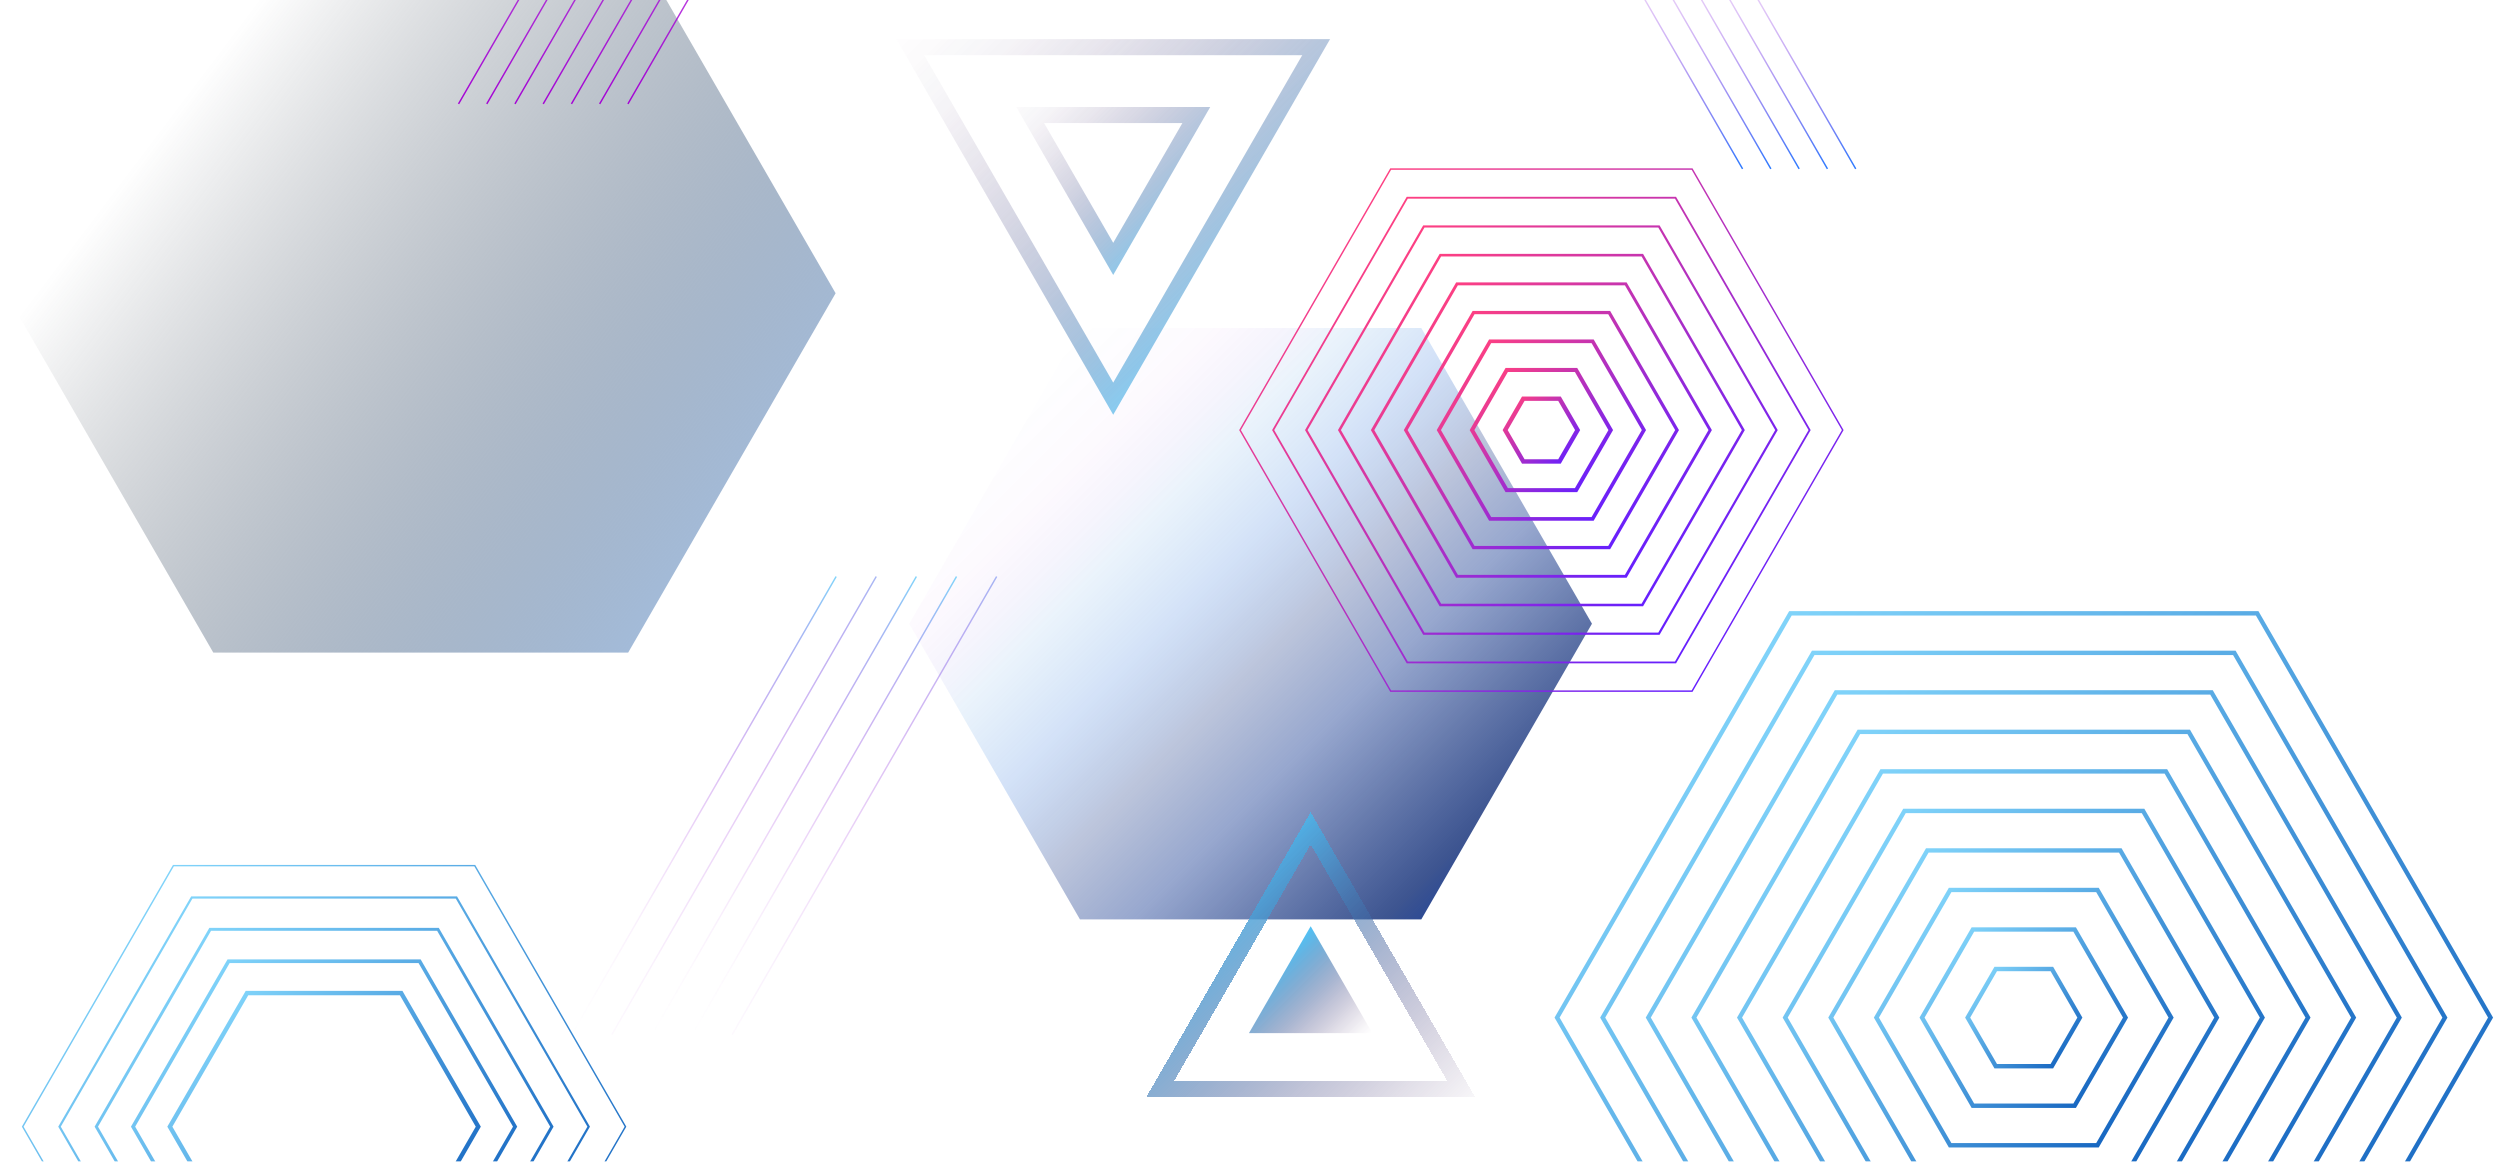 <svg width="1711" height="795" viewBox="0 0 1711 795" fill="none" xmlns="http://www.w3.org/2000/svg">
<g filter="url(#filter0_d_0_8091)">
<g style="mix-blend-mode:overlay">
<path d="M1225.37 969.118L1065.66 692.439L1225.37 415.76H1544.8L1704.51 692.439L1544.8 969.118H1225.37Z" stroke="url(#paint0_linear_0_8091)" stroke-width="3" stroke-miterlimit="10"/>
<path d="M1673.3 692.439L1529.17 942.093H1240.96L1096.87 692.439L1240.96 442.815H1529.17L1673.3 692.439Z" stroke="url(#paint1_linear_0_8091)" stroke-width="3" stroke-miterlimit="10"/>
<path d="M1642.05 692.439L1513.55 915.037H1256.58L1128.08 692.439L1256.58 469.871H1513.55L1642.05 692.439Z" stroke="url(#paint2_linear_0_8091)" stroke-width="3" stroke-miterlimit="10"/>
<path d="M1610.84 692.439L1497.96 887.981H1272.2L1159.33 692.439L1272.2 496.896H1497.96L1610.84 692.439Z" stroke="url(#paint3_linear_0_8091)" stroke-width="3" stroke-miterlimit="10"/>
<path d="M1579.6 692.439L1482.34 860.956H1287.83L1190.54 692.439L1287.83 523.952H1482.34L1579.6 692.439Z" stroke="url(#paint4_linear_0_8091)" stroke-width="3" stroke-miterlimit="10"/>
<path d="M1548.38 692.439L1466.72 833.9H1303.42L1221.78 692.439L1303.42 551.008H1466.72L1548.38 692.439Z" stroke="url(#paint5_linear_0_8091)" stroke-width="3" stroke-miterlimit="10"/>
<path d="M1517.17 692.439L1451.13 806.845H1319.04L1253 692.439L1319.04 578.033H1451.13L1517.17 692.439Z" stroke="url(#paint6_linear_0_8091)" stroke-width="3" stroke-miterlimit="10"/>
<path d="M1485.93 692.439L1435.51 779.819H1334.66L1284.21 692.439L1334.66 605.089H1435.51L1485.93 692.439Z" stroke="url(#paint7_linear_0_8091)" stroke-width="3" stroke-miterlimit="10"/>
<path d="M1454.72 692.439L1419.89 752.764H1350.25L1315.45 692.439L1350.25 632.145H1419.89L1454.72 692.439Z" stroke="url(#paint8_linear_0_8091)" stroke-width="3" stroke-miterlimit="10"/>
<path d="M1365.87 725.708L1346.66 692.439L1365.87 659.17H1404.29L1423.47 692.439L1404.29 725.708H1365.87Z" stroke="url(#paint9_linear_0_8091)" stroke-width="3" stroke-miterlimit="10"/>
</g>
<g style="mix-blend-mode:overlay">
<path d="M614.202 741.151L633.352 707.52L652.894 740.939L614.202 741.151Z" fill="white"/>
<path opacity="0.69" d="M613.902 683.239L633.052 649.638L652.564 683.058L613.902 683.239Z" fill="white"/>
<path opacity="0.38" d="M613.569 625.357L632.749 591.756L652.261 625.146L613.569 625.357Z" fill="white"/>
<path opacity="0.07" d="M613.269 567.476L632.449 533.845L651.96 567.265L613.269 567.476Z" fill="white"/>
</g>
<g style="mix-blend-mode:overlay">
<path d="M1345.58 172.439L1330.05 199.344L1314.51 172.439H1345.58Z" fill="white"/>
<path opacity="0.69" d="M1345.58 218.92L1330.05 245.825L1314.51 218.92H1345.58Z" fill="white"/>
<path opacity="0.38" d="M1345.58 265.399L1330.05 292.274L1314.51 265.399H1345.58Z" fill="white"/>
<path opacity="0.07" d="M1345.58 311.85L1330.05 338.754L1314.51 311.85H1345.58Z" fill="white"/>
</g>
<path d="M739.113 625.237L622.283 422.878L739.113 220.488H972.741L1089.54 422.878L972.741 625.237H739.113Z" fill="url(#paint10_linear_0_8091)"/>
<path style="mix-blend-mode:overlay" d="M145.981 442.634L4 196.691L145.981 -49.253H429.912L571.892 196.691L429.912 442.634H145.981Z" fill="url(#paint11_linear_0_8091)"/>
<g style="mix-blend-mode:overlay">
<path d="M951.784 468.996L848.676 290.345L951.784 111.693H1158.06L1261.17 290.345L1158.06 468.996H951.784Z" stroke="url(#paint12_linear_0_8091)" stroke-miterlimit="10"/>
<path d="M1238.49 290.345L1146.72 449.361H963.121L871.353 290.345L963.121 131.329H1146.72L1238.49 290.345Z" stroke="url(#paint13_linear_0_8091)" stroke-width="1.25" stroke-miterlimit="10"/>
<path d="M1215.81 290.345L1135.38 429.695H974.462L894.032 290.345L974.462 150.995H1135.38L1215.81 290.345Z" stroke="url(#paint14_linear_0_8091)" stroke-width="1.5" stroke-miterlimit="10"/>
<path d="M1193.13 290.345L1124.01 410.06H985.799L916.709 290.345L985.799 170.631H1124.01L1193.13 290.345Z" stroke="url(#paint15_linear_0_8091)" stroke-width="1.75" stroke-miterlimit="10"/>
<path d="M1170.45 290.345L1112.67 390.424H997.17L939.389 290.345L997.17 190.267H1112.67L1170.45 290.345Z" stroke="url(#paint16_linear_0_8091)" stroke-width="2" stroke-miterlimit="10"/>
<path d="M1147.78 290.344L1101.33 370.757H1008.51L962.066 290.344L1008.51 209.932H1101.33L1147.78 290.344Z" stroke="url(#paint17_linear_0_8091)" stroke-width="2.25" stroke-miterlimit="10"/>
<path d="M1125.1 290.344L1089.99 351.122H1019.85L984.745 290.344L1019.85 229.567H1089.99L1125.1 290.344Z" stroke="url(#paint18_linear_0_8091)" stroke-width="2.5" stroke-miterlimit="10"/>
<path d="M1102.39 290.345L1078.66 331.456H1031.19L1007.46 290.345L1031.19 249.203H1078.66L1102.39 290.345Z" stroke="url(#paint19_linear_0_8091)" stroke-width="2.75" stroke-miterlimit="10"/>
<path d="M1042.53 311.82L1030.13 290.345L1042.53 268.869H1067.32L1079.71 290.345L1067.32 311.82H1042.53Z" stroke="url(#paint20_linear_0_8091)" stroke-width="3" stroke-miterlimit="10"/>
</g>
<g style="mix-blend-mode:overlay">
<path d="M118.688 945.742L15.55 767.09L118.688 588.438H324.934L428.072 767.09L324.934 945.742H118.688Z" stroke="url(#paint21_linear_0_8091)" stroke-miterlimit="10"/>
<path d="M402.889 767.09L312.356 923.934H131.262L40.73 767.09L131.262 610.246H312.356L402.889 767.09Z" stroke="url(#paint22_linear_0_8091)" stroke-width="1.5" stroke-miterlimit="10"/>
<path d="M377.708 767.09L299.752 902.127H143.839L65.912 767.09L143.839 632.054H299.752L377.708 767.09Z" stroke="url(#paint23_linear_0_8091)" stroke-width="2" stroke-miterlimit="10"/>
<path d="M352.527 767.09L287.176 880.319H156.445L91.064 767.09L156.445 653.86H287.176L352.527 767.09Z" stroke="url(#paint24_linear_0_8091)" stroke-width="2.5" stroke-miterlimit="10"/>
<path d="M169.019 858.512L116.244 767.09L169.019 675.668H274.57L327.345 767.09L274.57 858.512H169.019Z" stroke="url(#paint25_linear_0_8091)" stroke-width="3" stroke-miterlimit="10"/>
</g>
<path d="M572.254 390.574L391.25 704.142" stroke="url(#paint26_linear_0_8091)" stroke-miterlimit="10"/>
<path d="M599.697 390.574L418.692 704.142" stroke="url(#paint27_linear_0_8091)" stroke-miterlimit="10"/>
<path d="M627.17 390.574L446.166 704.142" stroke="url(#paint28_linear_0_8091)" stroke-miterlimit="10"/>
<path d="M654.645 390.574L473.641 704.142" stroke="url(#paint29_linear_0_8091)" stroke-miterlimit="10"/>
<path d="M682.117 390.574L501.083 704.142" stroke="url(#paint30_linear_0_8091)" stroke-miterlimit="10"/>
<path d="M1142.44 -109.518L1270.06 111.572" stroke="url(#paint31_linear_0_8091)" stroke-miterlimit="10"/>
<path d="M1123.08 -109.518L1250.7 111.572" stroke="url(#paint32_linear_0_8091)" stroke-miterlimit="10"/>
<path d="M1103.72 -109.518L1231.34 111.572" stroke="url(#paint33_linear_0_8091)" stroke-miterlimit="10"/>
<path d="M1084.36 -109.518L1211.98 111.572" stroke="url(#paint34_linear_0_8091)" stroke-miterlimit="10"/>
<path d="M1065 -109.518L1192.62 111.572" stroke="url(#paint35_linear_0_8091)" stroke-miterlimit="10"/>
<path d="M678.409 -564.486L313.808 67.113" stroke="url(#paint36_linear_0_8091)" stroke-miterlimit="10"/>
<path d="M697.71 -564.486L333.139 67.113" stroke="url(#paint37_linear_0_8091)" stroke-miterlimit="10"/>
<path d="M717.039 -564.486L352.438 67.113" stroke="url(#paint38_linear_0_8091)" stroke-miterlimit="10"/>
<path d="M736.371 -564.486L371.77 67.113" stroke="url(#paint39_linear_0_8091)" stroke-miterlimit="10"/>
<path d="M755.672 -564.486L391.101 67.113" stroke="url(#paint40_linear_0_8091)" stroke-miterlimit="10"/>
<path d="M775.004 -564.486L410.402 67.113" stroke="url(#paint41_linear_0_8091)" stroke-miterlimit="10"/>
<path d="M794.305 -564.486L429.733 67.113" stroke="url(#paint42_linear_0_8091)" stroke-miterlimit="10"/>
<g style="mix-blend-mode:color-dodge">
<g filter="url(#filter1_d_0_8091)">
<path d="M793.909 737.531L897.017 558.88L1000.16 737.531H793.909Z" stroke="url(#paint43_linear_0_8091)" stroke-width="11" stroke-miterlimit="10" shape-rendering="crispEdges"/>
</g>
<path d="M854.798 703.056L897.018 629.912L939.238 703.056H854.798Z" fill="url(#paint44_linear_0_8091)"/>
</g>
<g style="mix-blend-mode:color-dodge" opacity="0.73">
<path d="M900.758 28.294L761.883 268.869L623.009 28.294H900.758Z" stroke="url(#paint45_linear_0_8091)" stroke-width="11" stroke-miterlimit="10"/>
<path d="M818.76 74.714L761.884 173.194L705.037 74.714H818.76Z" stroke="url(#paint46_linear_0_8091)" stroke-width="11" stroke-miterlimit="10"/>
</g>
</g>
<defs>
<filter id="filter0_d_0_8091" x="0" y="-564.736" width="1710.24" height="1543.35" filterUnits="userSpaceOnUse" color-interpolation-filters="sRGB">
<feFlood flood-opacity="0" result="BackgroundImageFix"/>
<feColorMatrix in="SourceAlpha" type="matrix" values="0 0 0 0 0 0 0 0 0 0 0 0 0 0 0 0 0 0 127 0" result="hardAlpha"/>
<feOffset dy="4"/>
<feGaussianBlur stdDeviation="2"/>
<feComposite in2="hardAlpha" operator="out"/>
<feColorMatrix type="matrix" values="0 0 0 0 0 0 0 0 0 0 0 0 0 0 0 0 0 0 0.25 0"/>
<feBlend mode="normal" in2="BackgroundImageFix" result="effect1_dropShadow_0_8091"/>
<feBlend mode="normal" in="SourceGraphic" in2="effect1_dropShadow_0_8091" result="shape"/>
</filter>
<filter id="filter1_d_0_8091" x="780.385" y="547.878" width="233.296" height="203.153" filterUnits="userSpaceOnUse" color-interpolation-filters="sRGB">
<feFlood flood-opacity="0" result="BackgroundImageFix"/>
<feColorMatrix in="SourceAlpha" type="matrix" values="0 0 0 0 0 0 0 0 0 0 0 0 0 0 0 0 0 0 127 0" result="hardAlpha"/>
<feOffset dy="4"/>
<feGaussianBlur stdDeviation="2"/>
<feComposite in2="hardAlpha" operator="out"/>
<feColorMatrix type="matrix" values="0 0 0 0 0 0 0 0 0 0 0 0 0 0 0 0 0 0 0.25 0"/>
<feBlend mode="normal" in2="BackgroundImageFix" result="effect1_dropShadow_0_8091"/>
<feBlend mode="normal" in="SourceGraphic" in2="effect1_dropShadow_0_8091" result="shape"/>
</filter>
<linearGradient id="paint0_linear_0_8091" x1="1163.34" y1="470.655" x2="1606.91" y2="914.149" gradientUnits="userSpaceOnUse">
<stop stop-color="#81D4FA"/>
<stop offset="1" stop-color="#1565C0"/>
</linearGradient>
<linearGradient id="paint1_linear_0_8091" x1="1184.66" y1="492.01" x2="1585.58" y2="892.831" gradientUnits="userSpaceOnUse">
<stop stop-color="#81D4FA"/>
<stop offset="1" stop-color="#1565C0"/>
</linearGradient>
<linearGradient id="paint2_linear_0_8091" x1="1205.98" y1="513.335" x2="1564.22" y2="871.513" gradientUnits="userSpaceOnUse">
<stop stop-color="#81D4FA"/>
<stop offset="1" stop-color="#1565C0"/>
</linearGradient>
<linearGradient id="paint3_linear_0_8091" x1="1227.3" y1="534.66" x2="1542.89" y2="850.196" gradientUnits="userSpaceOnUse">
<stop stop-color="#81D4FA"/>
<stop offset="1" stop-color="#1565C0"/>
</linearGradient>
<linearGradient id="paint4_linear_0_8091" x1="1248.65" y1="555.985" x2="1521.56" y2="828.848" gradientUnits="userSpaceOnUse">
<stop stop-color="#81D4FA"/>
<stop offset="1" stop-color="#1565C0"/>
</linearGradient>
<linearGradient id="paint5_linear_0_8091" x1="1269.97" y1="577.309" x2="1500.23" y2="807.53" gradientUnits="userSpaceOnUse">
<stop stop-color="#81D4FA"/>
<stop offset="1" stop-color="#1565C0"/>
</linearGradient>
<linearGradient id="paint6_linear_0_8091" x1="1291.29" y1="598.664" x2="1478.9" y2="786.213" gradientUnits="userSpaceOnUse">
<stop stop-color="#81D4FA"/>
<stop offset="1" stop-color="#1565C0"/>
</linearGradient>
<linearGradient id="paint7_linear_0_8091" x1="1312.62" y1="619.989" x2="1457.55" y2="764.895" gradientUnits="userSpaceOnUse">
<stop stop-color="#81D4FA"/>
<stop offset="1" stop-color="#1565C0"/>
</linearGradient>
<linearGradient id="paint8_linear_0_8091" x1="1333.94" y1="641.314" x2="1436.22" y2="743.577" gradientUnits="userSpaceOnUse">
<stop stop-color="#81D4FA"/>
<stop offset="1" stop-color="#1565C0"/>
</linearGradient>
<linearGradient id="paint9_linear_0_8091" x1="1355.29" y1="662.639" x2="1414.89" y2="722.26" gradientUnits="userSpaceOnUse">
<stop stop-color="#81D4FA"/>
<stop offset="1" stop-color="#1565C0"/>
</linearGradient>
<linearGradient id="paint10_linear_0_8091" x1="696.35" y1="263.258" x2="1015.56" y2="582.413" gradientUnits="userSpaceOnUse">
<stop stop-color="#0008D4" stop-opacity="0"/>
<stop offset="0.14" stop-color="#A400D4" stop-opacity="0.02"/>
<stop offset="0.28" stop-color="#006ED4" stop-opacity="0.08"/>
<stop offset="0.41" stop-color="#0055D4" stop-opacity="0.17"/>
<stop offset="0.55" stop-color="#1F3D89" stop-opacity="0.3"/>
<stop offset="0.69" stop-color="#234598" stop-opacity="0.47"/>
<stop offset="0.83" stop-color="#213E87" stop-opacity="0.68"/>
<stop offset="0.96" stop-color="#2F4888" stop-opacity="0.93"/>
<stop offset="1" stop-color="#2E4B94"/>
</linearGradient>
<linearGradient id="paint11_linear_0_8091" x1="511" y1="339" x2="133.5" y2="53" gradientUnits="userSpaceOnUse">
<stop stop-color="#A3BBD9"/>
<stop offset="1" stop-color="#464D55" stop-opacity="0"/>
</linearGradient>
<linearGradient id="paint12_linear_0_8091" x1="912.851" y1="148.25" x2="1197.04" y2="432.392" gradientUnits="userSpaceOnUse">
<stop stop-color="#FF4081"/>
<stop offset="1" stop-color="#651FFF"/>
</linearGradient>
<linearGradient id="paint13_linear_0_8091" x1="928.048" y1="163.452" x2="1181.83" y2="417.196" gradientUnits="userSpaceOnUse">
<stop stop-color="#FF4081"/>
<stop offset="1" stop-color="#651FFF"/>
</linearGradient>
<linearGradient id="paint14_linear_0_8091" x1="943.249" y1="178.654" x2="1166.63" y2="401.999" gradientUnits="userSpaceOnUse">
<stop stop-color="#FF4081"/>
<stop offset="1" stop-color="#651FFF"/>
</linearGradient>
<linearGradient id="paint15_linear_0_8091" x1="958.447" y1="193.856" x2="1151.43" y2="386.802" gradientUnits="userSpaceOnUse">
<stop stop-color="#FF4081"/>
<stop offset="1" stop-color="#651FFF"/>
</linearGradient>
<linearGradient id="paint16_linear_0_8091" x1="973.647" y1="209.058" x2="1136.22" y2="371.606" gradientUnits="userSpaceOnUse">
<stop stop-color="#FF4081"/>
<stop offset="1" stop-color="#651FFF"/>
</linearGradient>
<linearGradient id="paint17_linear_0_8091" x1="988.816" y1="224.229" x2="1121.05" y2="356.408" gradientUnits="userSpaceOnUse">
<stop stop-color="#FF4081"/>
<stop offset="1" stop-color="#651FFF"/>
</linearGradient>
<linearGradient id="paint18_linear_0_8091" x1="1004.02" y1="239.43" x2="1105.84" y2="341.242" gradientUnits="userSpaceOnUse">
<stop stop-color="#FF4081"/>
<stop offset="1" stop-color="#651FFF"/>
</linearGradient>
<linearGradient id="paint19_linear_0_8091" x1="1019.22" y1="254.632" x2="1090.64" y2="326.045" gradientUnits="userSpaceOnUse">
<stop stop-color="#FF4081"/>
<stop offset="1" stop-color="#651FFF"/>
</linearGradient>
<linearGradient id="paint20_linear_0_8091" x1="1034.41" y1="269.834" x2="1075.43" y2="310.848" gradientUnits="userSpaceOnUse">
<stop stop-color="#FF4081"/>
<stop offset="1" stop-color="#651FFF"/>
</linearGradient>
<linearGradient id="paint21_linear_0_8091" x1="79.725" y1="624.995" x2="363.914" y2="909.137" gradientUnits="userSpaceOnUse">
<stop stop-color="#81D4FA"/>
<stop offset="1" stop-color="#1565C0"/>
</linearGradient>
<linearGradient id="paint22_linear_0_8091" x1="96.34" y1="641.615" x2="347.32" y2="892.524" gradientUnits="userSpaceOnUse">
<stop stop-color="#81D4FA"/>
<stop offset="1" stop-color="#1565C0"/>
</linearGradient>
<linearGradient id="paint23_linear_0_8091" x1="112.927" y1="658.204" x2="330.699" y2="875.94" gradientUnits="userSpaceOnUse">
<stop stop-color="#81D4FA"/>
<stop offset="1" stop-color="#1565C0"/>
</linearGradient>
<linearGradient id="paint24_linear_0_8091" x1="129.544" y1="674.823" x2="314.108" y2="859.326" gradientUnits="userSpaceOnUse">
<stop stop-color="#81D4FA"/>
<stop offset="1" stop-color="#1565C0"/>
</linearGradient>
<linearGradient id="paint25_linear_0_8091" x1="146.13" y1="691.413" x2="297.485" y2="842.742" gradientUnits="userSpaceOnUse">
<stop stop-color="#81D4FA"/>
<stop offset="1" stop-color="#1565C0"/>
</linearGradient>
<linearGradient id="paint26_linear_0_8091" x1="357.836" y1="671.265" x2="605.68" y2="423.462" gradientUnits="userSpaceOnUse">
<stop stop-color="#A400D4" stop-opacity="0"/>
<stop offset="0.13" stop-color="#A303D4" stop-opacity="0.02"/>
<stop offset="0.25" stop-color="#A10DD6" stop-opacity="0.06"/>
<stop offset="0.38" stop-color="#9E1ED9" stop-opacity="0.14"/>
<stop offset="0.51" stop-color="#9B36DD" stop-opacity="0.26"/>
<stop offset="0.63" stop-color="#9555E3" stop-opacity="0.4"/>
<stop offset="0.76" stop-color="#8F7AEA" stop-opacity="0.58"/>
<stop offset="0.89" stop-color="#88A6F1" stop-opacity="0.78"/>
<stop offset="1" stop-color="#81D4FA"/>
</linearGradient>
<linearGradient id="paint27_linear_0_8091" x1="385.308" y1="-565.24" x2="633.111" y2="-565.24" gradientUnits="userSpaceOnUse">
<stop stop-color="#A400D4" stop-opacity="0"/>
<stop offset="0.13" stop-color="#A303D4" stop-opacity="0.02"/>
<stop offset="0.25" stop-color="#A10DD6" stop-opacity="0.06"/>
<stop offset="0.38" stop-color="#9E1ED9" stop-opacity="0.14"/>
<stop offset="0.51" stop-color="#9B36DD" stop-opacity="0.26"/>
<stop offset="0.63" stop-color="#9555E3" stop-opacity="0.4"/>
<stop offset="0.76" stop-color="#8F7AEA" stop-opacity="0.58"/>
<stop offset="0.89" stop-color="#88A6F1" stop-opacity="0.78"/>
<stop offset="1" stop-color="#81D4FA"/>
</linearGradient>
<linearGradient id="paint28_linear_0_8091" x1="412.752" y1="671.265" x2="660.626" y2="423.462" gradientUnits="userSpaceOnUse">
<stop stop-color="#A400D4" stop-opacity="0"/>
<stop offset="0.13" stop-color="#A303D4" stop-opacity="0.02"/>
<stop offset="0.25" stop-color="#A10DD6" stop-opacity="0.06"/>
<stop offset="0.38" stop-color="#9E1ED9" stop-opacity="0.14"/>
<stop offset="0.51" stop-color="#9B36DD" stop-opacity="0.26"/>
<stop offset="0.63" stop-color="#9555E3" stop-opacity="0.4"/>
<stop offset="0.76" stop-color="#8F7AEA" stop-opacity="0.58"/>
<stop offset="0.89" stop-color="#88A6F1" stop-opacity="0.78"/>
<stop offset="1" stop-color="#81D4FA"/>
</linearGradient>
<linearGradient id="paint29_linear_0_8091" x1="440.226" y1="671.265" x2="688.07" y2="423.462" gradientUnits="userSpaceOnUse">
<stop stop-color="#A400D4" stop-opacity="0"/>
<stop offset="0.13" stop-color="#A303D4" stop-opacity="0.02"/>
<stop offset="0.25" stop-color="#A10DD6" stop-opacity="0.06"/>
<stop offset="0.38" stop-color="#9E1ED9" stop-opacity="0.14"/>
<stop offset="0.51" stop-color="#9B36DD" stop-opacity="0.26"/>
<stop offset="0.63" stop-color="#9555E3" stop-opacity="0.4"/>
<stop offset="0.76" stop-color="#8F7AEA" stop-opacity="0.58"/>
<stop offset="0.89" stop-color="#88A6F1" stop-opacity="0.78"/>
<stop offset="1" stop-color="#81D4FA"/>
</linearGradient>
<linearGradient id="paint30_linear_0_8091" x1="467.699" y1="-565.24" x2="715.501" y2="-565.24" gradientUnits="userSpaceOnUse">
<stop stop-color="#A400D4" stop-opacity="0"/>
<stop offset="0.13" stop-color="#A303D4" stop-opacity="0.02"/>
<stop offset="0.25" stop-color="#A10DD6" stop-opacity="0.06"/>
<stop offset="0.38" stop-color="#9E1ED9" stop-opacity="0.14"/>
<stop offset="0.51" stop-color="#9B36DD" stop-opacity="0.26"/>
<stop offset="0.63" stop-color="#9555E3" stop-opacity="0.4"/>
<stop offset="0.76" stop-color="#8F7AEA" stop-opacity="0.58"/>
<stop offset="0.89" stop-color="#88A6F1" stop-opacity="0.78"/>
<stop offset="1" stop-color="#81D4FA"/>
</linearGradient>
<linearGradient id="paint31_linear_0_8091" x1="1118.83" y1="-86.413" x2="1293.74" y2="88.469" gradientUnits="userSpaceOnUse">
<stop stop-color="#A400D4" stop-opacity="0"/>
<stop offset="0.13" stop-color="#A201D4" stop-opacity="0.02"/>
<stop offset="0.25" stop-color="#9C07D6" stop-opacity="0.06"/>
<stop offset="0.38" stop-color="#9211DA" stop-opacity="0.14"/>
<stop offset="0.5" stop-color="#851EDE" stop-opacity="0.25"/>
<stop offset="0.63" stop-color="#732FE4" stop-opacity="0.39"/>
<stop offset="0.75" stop-color="#5E44EC" stop-opacity="0.57"/>
<stop offset="0.88" stop-color="#455DF5" stop-opacity="0.77"/>
<stop offset="1" stop-color="#2979FF"/>
</linearGradient>
<linearGradient id="paint32_linear_0_8091" x1="1099.46" y1="-86.413" x2="1274.38" y2="88.469" gradientUnits="userSpaceOnUse">
<stop stop-color="#A400D4" stop-opacity="0"/>
<stop offset="0.13" stop-color="#A201D4" stop-opacity="0.02"/>
<stop offset="0.25" stop-color="#9C07D6" stop-opacity="0.06"/>
<stop offset="0.38" stop-color="#9211DA" stop-opacity="0.14"/>
<stop offset="0.5" stop-color="#851EDE" stop-opacity="0.25"/>
<stop offset="0.63" stop-color="#732FE4" stop-opacity="0.39"/>
<stop offset="0.75" stop-color="#5E44EC" stop-opacity="0.57"/>
<stop offset="0.88" stop-color="#455DF5" stop-opacity="0.77"/>
<stop offset="1" stop-color="#2979FF"/>
</linearGradient>
<linearGradient id="paint33_linear_0_8091" x1="1080.1" y1="-86.413" x2="1255.02" y2="88.469" gradientUnits="userSpaceOnUse">
<stop stop-color="#A400D4" stop-opacity="0"/>
<stop offset="0.13" stop-color="#A201D4" stop-opacity="0.02"/>
<stop offset="0.25" stop-color="#9C07D6" stop-opacity="0.06"/>
<stop offset="0.38" stop-color="#9211DA" stop-opacity="0.14"/>
<stop offset="0.5" stop-color="#851EDE" stop-opacity="0.25"/>
<stop offset="0.63" stop-color="#732FE4" stop-opacity="0.39"/>
<stop offset="0.75" stop-color="#5E44EC" stop-opacity="0.57"/>
<stop offset="0.88" stop-color="#455DF5" stop-opacity="0.77"/>
<stop offset="1" stop-color="#2979FF"/>
</linearGradient>
<linearGradient id="paint34_linear_0_8091" x1="1060.74" y1="-86.413" x2="1235.65" y2="88.469" gradientUnits="userSpaceOnUse">
<stop stop-color="#A400D4" stop-opacity="0"/>
<stop offset="0.13" stop-color="#A201D4" stop-opacity="0.02"/>
<stop offset="0.25" stop-color="#9C07D6" stop-opacity="0.06"/>
<stop offset="0.38" stop-color="#9211DA" stop-opacity="0.14"/>
<stop offset="0.5" stop-color="#851EDE" stop-opacity="0.25"/>
<stop offset="0.63" stop-color="#732FE4" stop-opacity="0.39"/>
<stop offset="0.75" stop-color="#5E44EC" stop-opacity="0.57"/>
<stop offset="0.88" stop-color="#455DF5" stop-opacity="0.77"/>
<stop offset="1" stop-color="#2979FF"/>
</linearGradient>
<linearGradient id="paint35_linear_0_8091" x1="1041.38" y1="-86.413" x2="1216.26" y2="88.469" gradientUnits="userSpaceOnUse">
<stop stop-color="#A400D4" stop-opacity="0"/>
<stop offset="0.13" stop-color="#A201D4" stop-opacity="0.02"/>
<stop offset="0.25" stop-color="#9C07D6" stop-opacity="0.06"/>
<stop offset="0.38" stop-color="#9211DA" stop-opacity="0.14"/>
<stop offset="0.5" stop-color="#851EDE" stop-opacity="0.25"/>
<stop offset="0.63" stop-color="#732FE4" stop-opacity="0.39"/>
<stop offset="0.75" stop-color="#5E44EC" stop-opacity="0.57"/>
<stop offset="0.88" stop-color="#455DF5" stop-opacity="0.77"/>
<stop offset="1" stop-color="#2979FF"/>
</linearGradient>
<linearGradient id="paint36_linear_0_8091" x1="428.345" y1="-316.461" x2="563.895" y2="-180.935" gradientUnits="userSpaceOnUse">
<stop stop-color="#A400D4" stop-opacity="0"/>
<stop offset="0.14" stop-color="#A400D4" stop-opacity="0.02"/>
<stop offset="0.28" stop-color="#A400D4" stop-opacity="0.08"/>
<stop offset="0.41" stop-color="#A400D4" stop-opacity="0.17"/>
<stop offset="0.55" stop-color="#A400D4" stop-opacity="0.3"/>
<stop offset="0.69" stop-color="#A400D4" stop-opacity="0.47"/>
<stop offset="0.83" stop-color="#A400D4" stop-opacity="0.68"/>
<stop offset="0.96" stop-color="#A400D4" stop-opacity="0.93"/>
<stop offset="1" stop-color="#A400D4"/>
</linearGradient>
<linearGradient id="paint37_linear_0_8091" x1="447.676" y1="-316.461" x2="583.195" y2="-180.935" gradientUnits="userSpaceOnUse">
<stop stop-color="#A400D4" stop-opacity="0"/>
<stop offset="0.14" stop-color="#A400D4" stop-opacity="0.02"/>
<stop offset="0.28" stop-color="#A400D4" stop-opacity="0.08"/>
<stop offset="0.41" stop-color="#A400D4" stop-opacity="0.17"/>
<stop offset="0.55" stop-color="#A400D4" stop-opacity="0.3"/>
<stop offset="0.69" stop-color="#A400D4" stop-opacity="0.47"/>
<stop offset="0.83" stop-color="#A400D4" stop-opacity="0.68"/>
<stop offset="0.96" stop-color="#A400D4" stop-opacity="0.93"/>
<stop offset="1" stop-color="#A400D4"/>
</linearGradient>
<linearGradient id="paint38_linear_0_8091" x1="466.975" y1="-316.461" x2="602.524" y2="-180.935" gradientUnits="userSpaceOnUse">
<stop stop-color="#A400D4" stop-opacity="0"/>
<stop offset="0.14" stop-color="#A400D4" stop-opacity="0.02"/>
<stop offset="0.28" stop-color="#A400D4" stop-opacity="0.08"/>
<stop offset="0.41" stop-color="#A400D4" stop-opacity="0.17"/>
<stop offset="0.55" stop-color="#A400D4" stop-opacity="0.3"/>
<stop offset="0.69" stop-color="#A400D4" stop-opacity="0.47"/>
<stop offset="0.83" stop-color="#A400D4" stop-opacity="0.68"/>
<stop offset="0.96" stop-color="#A400D4" stop-opacity="0.93"/>
<stop offset="1" stop-color="#A400D4"/>
</linearGradient>
<linearGradient id="paint39_linear_0_8091" x1="486.307" y1="-316.461" x2="621.826" y2="-180.934" gradientUnits="userSpaceOnUse">
<stop stop-color="#A400D4" stop-opacity="0"/>
<stop offset="0.14" stop-color="#A400D4" stop-opacity="0.02"/>
<stop offset="0.28" stop-color="#A400D4" stop-opacity="0.08"/>
<stop offset="0.41" stop-color="#A400D4" stop-opacity="0.17"/>
<stop offset="0.55" stop-color="#A400D4" stop-opacity="0.3"/>
<stop offset="0.69" stop-color="#A400D4" stop-opacity="0.47"/>
<stop offset="0.83" stop-color="#A400D4" stop-opacity="0.68"/>
<stop offset="0.96" stop-color="#A400D4" stop-opacity="0.93"/>
<stop offset="1" stop-color="#A400D4"/>
</linearGradient>
<linearGradient id="paint40_linear_0_8091" x1="505.638" y1="-316.461" x2="641.157" y2="-180.935" gradientUnits="userSpaceOnUse">
<stop stop-color="#A400D4" stop-opacity="0"/>
<stop offset="0.14" stop-color="#A400D4" stop-opacity="0.02"/>
<stop offset="0.28" stop-color="#A400D4" stop-opacity="0.08"/>
<stop offset="0.41" stop-color="#A400D4" stop-opacity="0.17"/>
<stop offset="0.55" stop-color="#A400D4" stop-opacity="0.3"/>
<stop offset="0.69" stop-color="#A400D4" stop-opacity="0.47"/>
<stop offset="0.83" stop-color="#A400D4" stop-opacity="0.68"/>
<stop offset="0.96" stop-color="#A400D4" stop-opacity="0.93"/>
<stop offset="1" stop-color="#A400D4"/>
</linearGradient>
<linearGradient id="paint41_linear_0_8091" x1="524.94" y1="-316.461" x2="660.489" y2="-180.935" gradientUnits="userSpaceOnUse">
<stop stop-color="#A400D4" stop-opacity="0"/>
<stop offset="0.14" stop-color="#A400D4" stop-opacity="0.02"/>
<stop offset="0.28" stop-color="#A400D4" stop-opacity="0.08"/>
<stop offset="0.41" stop-color="#A400D4" stop-opacity="0.17"/>
<stop offset="0.55" stop-color="#A400D4" stop-opacity="0.3"/>
<stop offset="0.69" stop-color="#A400D4" stop-opacity="0.47"/>
<stop offset="0.83" stop-color="#A400D4" stop-opacity="0.68"/>
<stop offset="0.96" stop-color="#A400D4" stop-opacity="0.93"/>
<stop offset="1" stop-color="#A400D4"/>
</linearGradient>
<linearGradient id="paint42_linear_0_8091" x1="544.271" y1="-316.461" x2="679.79" y2="-180.935" gradientUnits="userSpaceOnUse">
<stop stop-color="#A400D4" stop-opacity="0"/>
<stop offset="0.14" stop-color="#A400D4" stop-opacity="0.02"/>
<stop offset="0.28" stop-color="#A400D4" stop-opacity="0.08"/>
<stop offset="0.41" stop-color="#A400D4" stop-opacity="0.17"/>
<stop offset="0.55" stop-color="#A400D4" stop-opacity="0.3"/>
<stop offset="0.69" stop-color="#A400D4" stop-opacity="0.47"/>
<stop offset="0.83" stop-color="#A400D4" stop-opacity="0.68"/>
<stop offset="0.96" stop-color="#A400D4" stop-opacity="0.93"/>
<stop offset="1" stop-color="#A400D4"/>
</linearGradient>
<linearGradient id="paint43_linear_0_8091" x1="806.967" y1="615.766" x2="987.127" y2="795.896" gradientUnits="userSpaceOnUse">
<stop stop-color="#4FC3F7"/>
<stop offset="0.1" stop-color="#4BAAE0" stop-opacity="0.87"/>
<stop offset="0.35" stop-color="#4171AC" stop-opacity="0.56"/>
<stop offset="0.57" stop-color="#3A4483" stop-opacity="0.32"/>
<stop offset="0.76" stop-color="#352465" stop-opacity="0.15"/>
<stop offset="0.91" stop-color="#321053" stop-opacity="0.04"/>
<stop offset="0.99" stop-color="#31094D" stop-opacity="0"/>
</linearGradient>
<linearGradient id="paint44_linear_0_8091" x1="868.188" y1="658.747" x2="925.888" y2="716.438" gradientUnits="userSpaceOnUse">
<stop stop-color="#4FC3F7"/>
<stop offset="0.1" stop-color="#4BAAE0" stop-opacity="0.87"/>
<stop offset="0.35" stop-color="#4171AC" stop-opacity="0.56"/>
<stop offset="0.57" stop-color="#3A4483" stop-opacity="0.32"/>
<stop offset="0.76" stop-color="#352465" stop-opacity="0.15"/>
<stop offset="0.91" stop-color="#321053" stop-opacity="0.04"/>
<stop offset="0.99" stop-color="#31094D" stop-opacity="0"/>
</linearGradient>
<linearGradient id="paint45_linear_0_8091" x1="876.36" y1="187.521" x2="647.368" y2="-41.433" gradientUnits="userSpaceOnUse">
<stop stop-color="#4FC3F7"/>
<stop offset="0.09" stop-color="#4AA5DC" stop-opacity="0.84"/>
<stop offset="0.22" stop-color="#437CB6" stop-opacity="0.62"/>
<stop offset="0.36" stop-color="#3D5996" stop-opacity="0.43"/>
<stop offset="0.49" stop-color="#393C7B" stop-opacity="0.28"/>
<stop offset="0.62" stop-color="#352567" stop-opacity="0.16"/>
<stop offset="0.75" stop-color="#331558" stop-opacity="0.07"/>
<stop offset="0.88" stop-color="#310C4F" stop-opacity="0.02"/>
<stop offset="0.99" stop-color="#31094D" stop-opacity="0"/>
</linearGradient>
<linearGradient id="paint46_linear_0_8091" x1="820.359" y1="147.918" x2="703.419" y2="30.998" gradientUnits="userSpaceOnUse">
<stop stop-color="#4FC3F7"/>
<stop offset="0.09" stop-color="#4AA5DC" stop-opacity="0.84"/>
<stop offset="0.22" stop-color="#437CB6" stop-opacity="0.62"/>
<stop offset="0.36" stop-color="#3D5996" stop-opacity="0.43"/>
<stop offset="0.49" stop-color="#393C7B" stop-opacity="0.28"/>
<stop offset="0.62" stop-color="#352567" stop-opacity="0.16"/>
<stop offset="0.75" stop-color="#331558" stop-opacity="0.07"/>
<stop offset="0.88" stop-color="#310C4F" stop-opacity="0.02"/>
<stop offset="0.99" stop-color="#31094D" stop-opacity="0"/>
</linearGradient>
</defs>
</svg>
